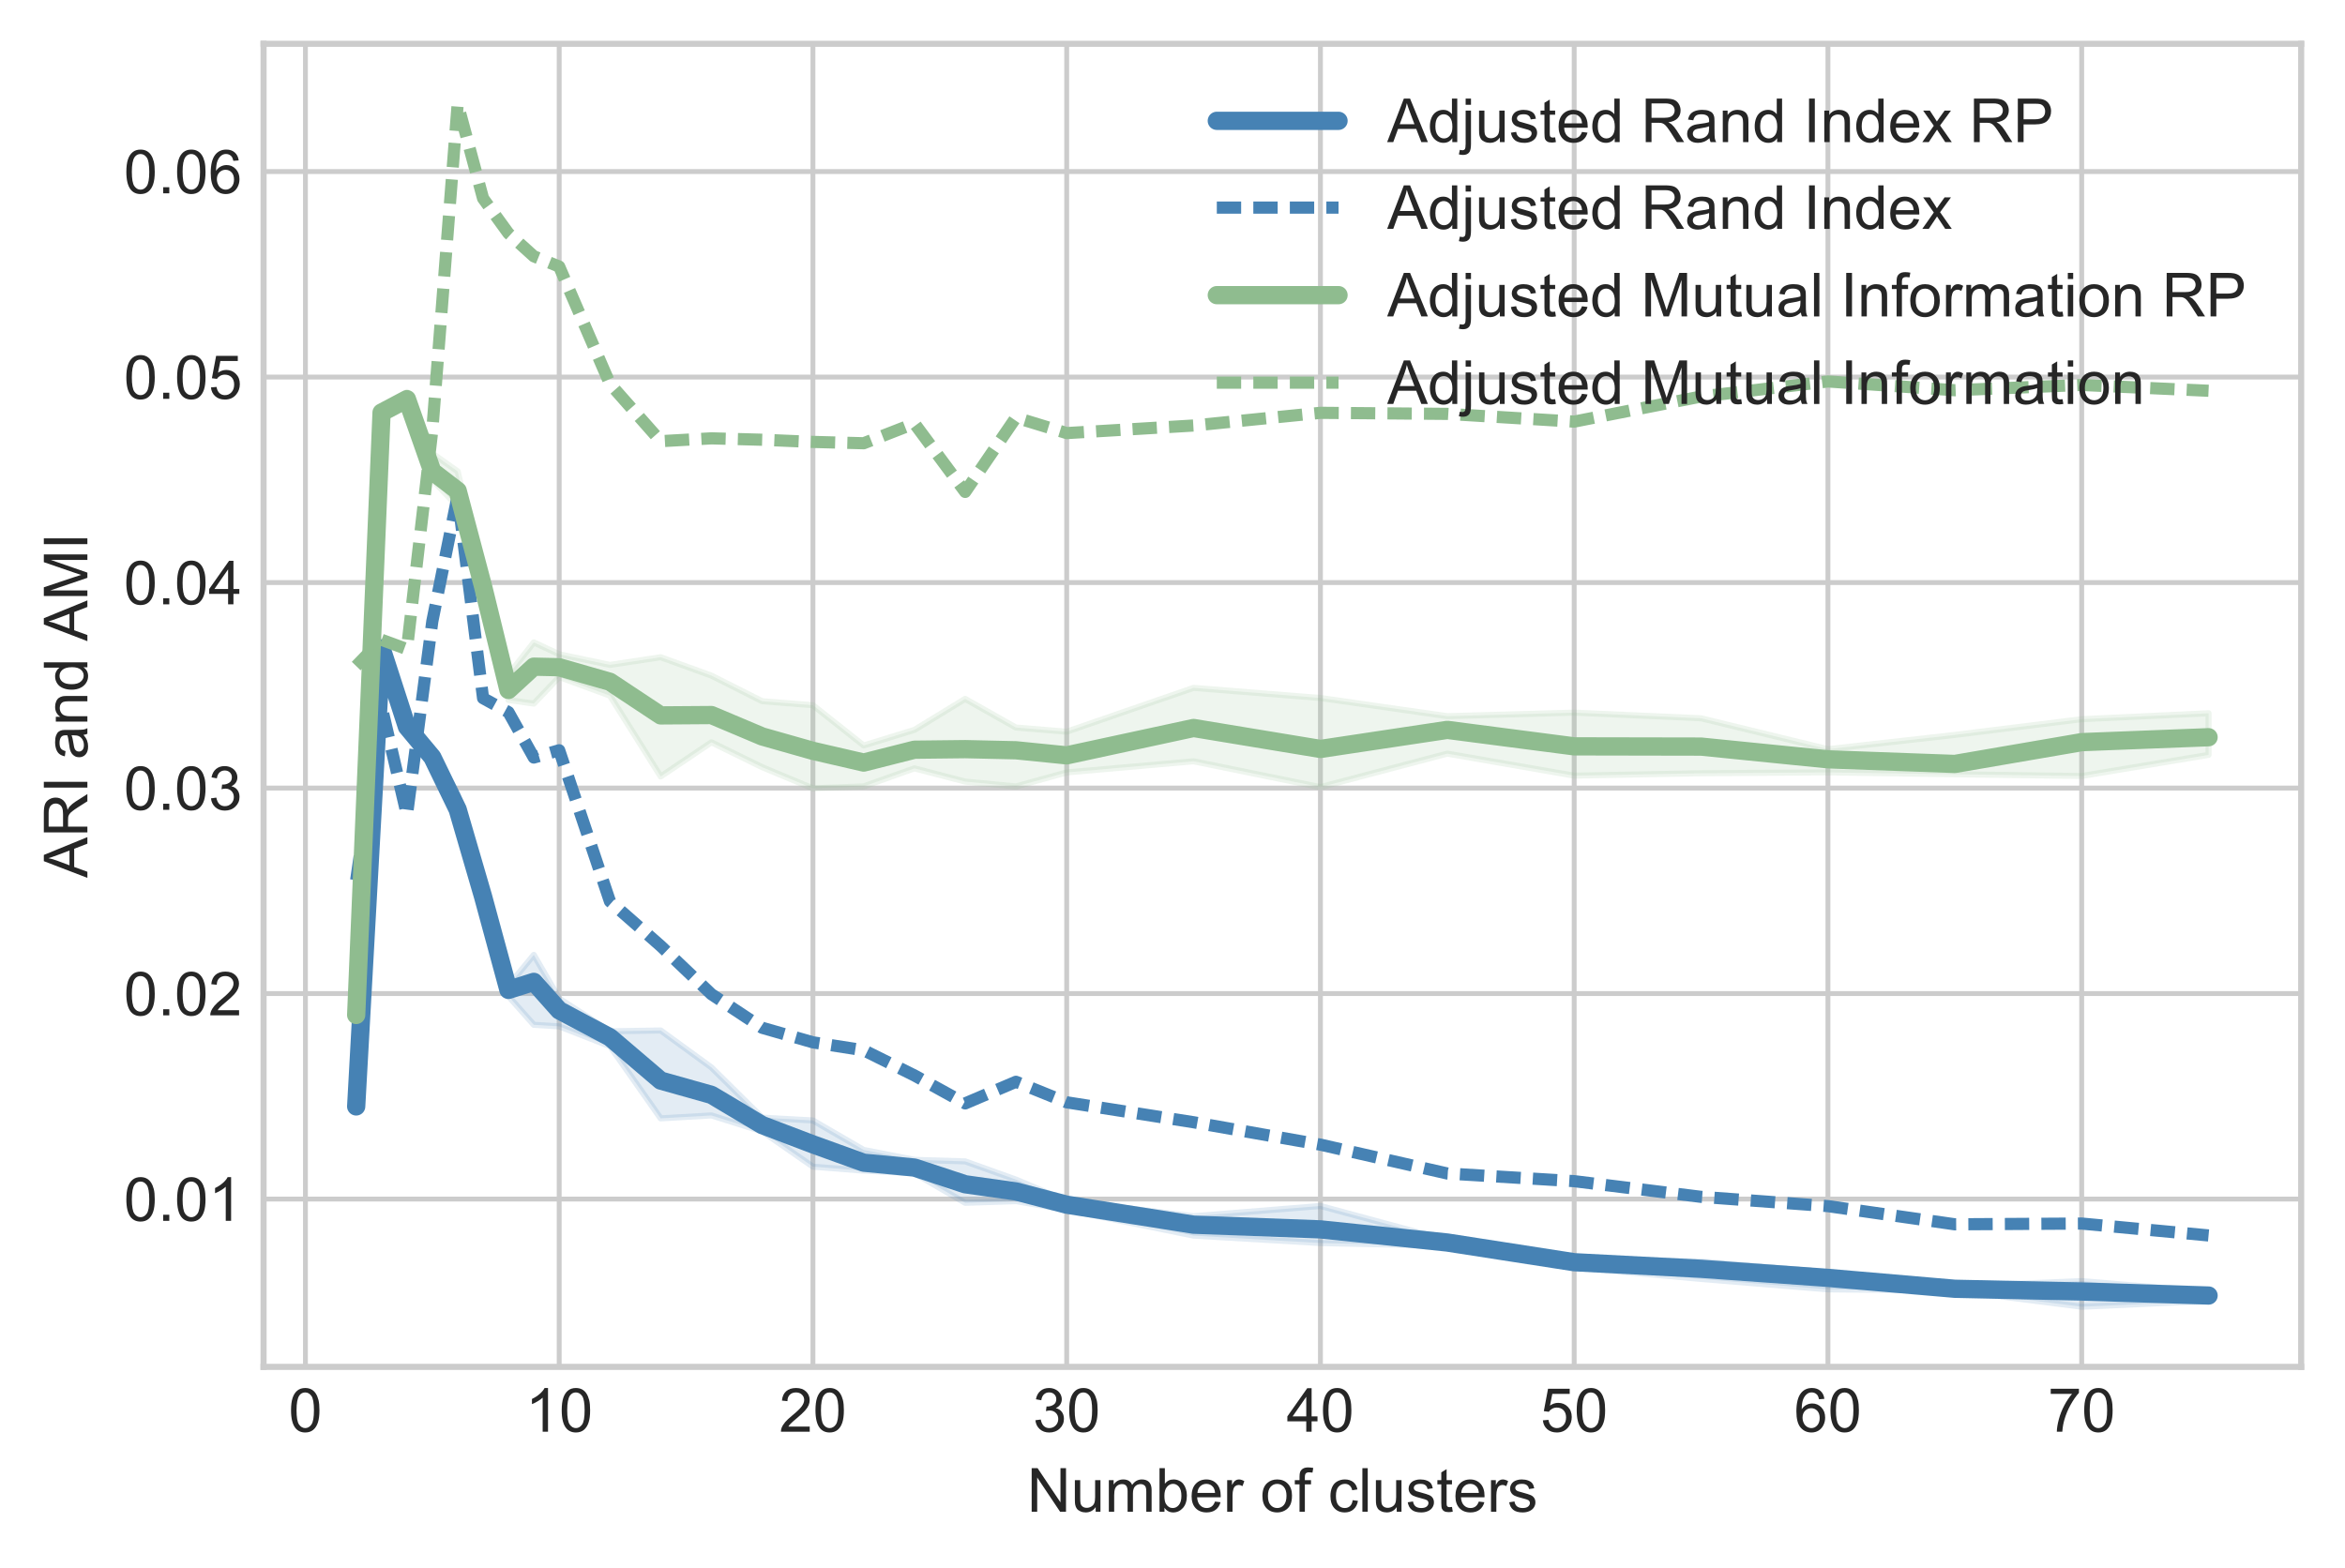 <?xml version="1.0" encoding="utf-8" standalone="no"?>
<!DOCTYPE svg PUBLIC "-//W3C//DTD SVG 1.1//EN"
  "http://www.w3.org/Graphics/SVG/1.1/DTD/svg11.dtd">
<!-- Created with matplotlib (https://matplotlib.org/) -->
<svg height="257.631pt" version="1.1" viewBox="0 0 385.306 257.631" width="385.306pt" xmlns="http://www.w3.org/2000/svg" xmlns:xlink="http://www.w3.org/1999/xlink">
 <defs>
  <style type="text/css">
*{stroke-linecap:butt;stroke-linejoin:round;}
  </style>
 </defs>
 <g id="figure_1">
  <g id="patch_1">
   <path d="M 0 257.631 
L 385.306 257.631 
L 385.306 0 
L 0 0 
z
" style="fill:#ffffff;"/>
  </g>
  <g id="axes_1">
   <g id="patch_2">
    <path d="M 43.306 224.64 
L 378.106 224.64 
L 378.106 7.2 
L 43.306 7.2 
z
" style="fill:#ffffff;"/>
   </g>
   <g id="matplotlib.axis_1">
    <g id="xtick_1">
     <g id="line2d_1">
      <path clip-path="url(#p7e13149fe5)" d="M 50.186 224.64 
L 50.186 7.2 
" style="fill:none;stroke:#cccccc;stroke-linecap:round;stroke-width:0.8;"/>
     </g>
     <g id="line2d_2"/>
     <g id="text_1">
      <!-- 0 -->
      <defs>
       <path d="M 4.156 35.297 
Q 4.156 48 6.766 55.734 
Q 9.375 63.484 14.516 67.672 
Q 19.672 71.875 27.484 71.875 
Q 33.25 71.875 37.594 69.547 
Q 41.938 67.234 44.766 62.859 
Q 47.609 58.5 49.219 52.219 
Q 50.828 45.953 50.828 35.297 
Q 50.828 22.703 48.234 14.969 
Q 45.656 7.234 40.5 3 
Q 35.359 -1.219 27.484 -1.219 
Q 17.141 -1.219 11.234 6.203 
Q 4.156 15.141 4.156 35.297 
z
M 13.188 35.297 
Q 13.188 17.672 17.312 11.828 
Q 21.438 6 27.484 6 
Q 33.547 6 37.672 11.859 
Q 41.797 17.719 41.797 35.297 
Q 41.797 52.984 37.672 58.781 
Q 33.547 64.594 27.391 64.594 
Q 21.344 64.594 17.719 59.469 
Q 13.188 52.938 13.188 35.297 
z
" id="ArialMT-48"/>
      </defs>
      <g style="fill:#262626;" transform="translate(47.405 235.298)scale(0.1 -0.1)">
       <use xlink:href="#ArialMT-48"/>
      </g>
     </g>
    </g>
    <g id="xtick_2">
     <g id="line2d_3">
      <path clip-path="url(#p7e13149fe5)" d="M 91.879 224.64 
L 91.879 7.2 
" style="fill:none;stroke:#cccccc;stroke-linecap:round;stroke-width:0.8;"/>
     </g>
     <g id="line2d_4"/>
     <g id="text_2">
      <!-- 10 -->
      <defs>
       <path d="M 37.25 0 
L 28.469 0 
L 28.469 56 
Q 25.297 52.984 20.141 49.953 
Q 14.984 46.922 10.891 45.406 
L 10.891 53.906 
Q 18.266 57.375 23.781 62.297 
Q 29.297 67.234 31.594 71.875 
L 37.25 71.875 
z
" id="ArialMT-49"/>
      </defs>
      <g style="fill:#262626;" transform="translate(86.318 235.298)scale(0.1 -0.1)">
       <use xlink:href="#ArialMT-49"/>
       <use x="55.615" xlink:href="#ArialMT-48"/>
      </g>
     </g>
    </g>
    <g id="xtick_3">
     <g id="line2d_5">
      <path clip-path="url(#p7e13149fe5)" d="M 133.573 224.64 
L 133.573 7.2 
" style="fill:none;stroke:#cccccc;stroke-linecap:round;stroke-width:0.8;"/>
     </g>
     <g id="line2d_6"/>
     <g id="text_3">
      <!-- 20 -->
      <defs>
       <path d="M 50.344 8.453 
L 50.344 0 
L 3.031 0 
Q 2.938 3.172 4.047 6.109 
Q 5.859 10.938 9.828 15.625 
Q 13.812 20.312 21.344 26.469 
Q 33.016 36.031 37.109 41.625 
Q 41.219 47.219 41.219 52.203 
Q 41.219 57.422 37.469 61 
Q 33.734 64.594 27.734 64.594 
Q 21.391 64.594 17.578 60.781 
Q 13.766 56.984 13.719 50.25 
L 4.688 51.172 
Q 5.609 61.281 11.656 66.578 
Q 17.719 71.875 27.938 71.875 
Q 38.234 71.875 44.234 66.156 
Q 50.25 60.453 50.25 52 
Q 50.25 47.703 48.484 43.547 
Q 46.734 39.406 42.656 34.812 
Q 38.578 30.219 29.109 22.219 
Q 21.188 15.578 18.938 13.203 
Q 16.703 10.844 15.234 8.453 
z
" id="ArialMT-50"/>
      </defs>
      <g style="fill:#262626;" transform="translate(128.012 235.298)scale(0.1 -0.1)">
       <use xlink:href="#ArialMT-50"/>
       <use x="55.615" xlink:href="#ArialMT-48"/>
      </g>
     </g>
    </g>
    <g id="xtick_4">
     <g id="line2d_7">
      <path clip-path="url(#p7e13149fe5)" d="M 175.267 224.64 
L 175.267 7.2 
" style="fill:none;stroke:#cccccc;stroke-linecap:round;stroke-width:0.8;"/>
     </g>
     <g id="line2d_8"/>
     <g id="text_4">
      <!-- 30 -->
      <defs>
       <path d="M 4.203 18.891 
L 12.984 20.062 
Q 14.5 12.594 18.141 9.297 
Q 21.781 6 27 6 
Q 33.203 6 37.469 10.297 
Q 41.75 14.594 41.75 20.953 
Q 41.75 27 37.797 30.922 
Q 33.844 34.859 27.734 34.859 
Q 25.25 34.859 21.531 33.891 
L 22.516 41.609 
Q 23.391 41.5 23.922 41.5 
Q 29.547 41.5 34.031 44.422 
Q 38.531 47.359 38.531 53.469 
Q 38.531 58.297 35.25 61.469 
Q 31.984 64.656 26.812 64.656 
Q 21.688 64.656 18.266 61.422 
Q 14.844 58.203 13.875 51.766 
L 5.078 53.328 
Q 6.688 62.156 12.391 67.016 
Q 18.109 71.875 26.609 71.875 
Q 32.469 71.875 37.391 69.359 
Q 42.328 66.844 44.938 62.5 
Q 47.562 58.156 47.562 53.266 
Q 47.562 48.641 45.062 44.828 
Q 42.578 41.016 37.703 38.766 
Q 44.047 37.312 47.562 32.688 
Q 51.078 28.078 51.078 21.141 
Q 51.078 11.766 44.234 5.25 
Q 37.406 -1.266 26.953 -1.266 
Q 17.531 -1.266 11.297 4.344 
Q 5.078 9.969 4.203 18.891 
z
" id="ArialMT-51"/>
      </defs>
      <g style="fill:#262626;" transform="translate(169.706 235.298)scale(0.1 -0.1)">
       <use xlink:href="#ArialMT-51"/>
       <use x="55.615" xlink:href="#ArialMT-48"/>
      </g>
     </g>
    </g>
    <g id="xtick_5">
     <g id="line2d_9">
      <path clip-path="url(#p7e13149fe5)" d="M 216.96 224.64 
L 216.96 7.2 
" style="fill:none;stroke:#cccccc;stroke-linecap:round;stroke-width:0.8;"/>
     </g>
     <g id="line2d_10"/>
     <g id="text_5">
      <!-- 40 -->
      <defs>
       <path d="M 32.328 0 
L 32.328 17.141 
L 1.266 17.141 
L 1.266 25.203 
L 33.938 71.578 
L 41.109 71.578 
L 41.109 25.203 
L 50.781 25.203 
L 50.781 17.141 
L 41.109 17.141 
L 41.109 0 
z
M 32.328 25.203 
L 32.328 57.469 
L 9.906 25.203 
z
" id="ArialMT-52"/>
      </defs>
      <g style="fill:#262626;" transform="translate(211.399 235.298)scale(0.1 -0.1)">
       <use xlink:href="#ArialMT-52"/>
       <use x="55.615" xlink:href="#ArialMT-48"/>
      </g>
     </g>
    </g>
    <g id="xtick_6">
     <g id="line2d_11">
      <path clip-path="url(#p7e13149fe5)" d="M 258.654 224.64 
L 258.654 7.2 
" style="fill:none;stroke:#cccccc;stroke-linecap:round;stroke-width:0.8;"/>
     </g>
     <g id="line2d_12"/>
     <g id="text_6">
      <!-- 50 -->
      <defs>
       <path d="M 4.156 18.75 
L 13.375 19.531 
Q 14.406 12.797 18.141 9.391 
Q 21.875 6 27.156 6 
Q 33.5 6 37.891 10.781 
Q 42.281 15.578 42.281 23.484 
Q 42.281 31 38.062 35.344 
Q 33.844 39.703 27 39.703 
Q 22.75 39.703 19.328 37.766 
Q 15.922 35.844 13.969 32.766 
L 5.719 33.844 
L 12.641 70.609 
L 48.25 70.609 
L 48.25 62.203 
L 19.672 62.203 
L 15.828 42.969 
Q 22.266 47.469 29.344 47.469 
Q 38.719 47.469 45.156 40.969 
Q 51.609 34.469 51.609 24.266 
Q 51.609 14.547 45.953 7.469 
Q 39.062 -1.219 27.156 -1.219 
Q 17.391 -1.219 11.203 4.25 
Q 5.031 9.719 4.156 18.75 
z
" id="ArialMT-53"/>
      </defs>
      <g style="fill:#262626;" transform="translate(253.093 235.298)scale(0.1 -0.1)">
       <use xlink:href="#ArialMT-53"/>
       <use x="55.615" xlink:href="#ArialMT-48"/>
      </g>
     </g>
    </g>
    <g id="xtick_7">
     <g id="line2d_13">
      <path clip-path="url(#p7e13149fe5)" d="M 300.348 224.64 
L 300.348 7.2 
" style="fill:none;stroke:#cccccc;stroke-linecap:round;stroke-width:0.8;"/>
     </g>
     <g id="line2d_14"/>
     <g id="text_7">
      <!-- 60 -->
      <defs>
       <path d="M 49.75 54.047 
L 41.016 53.375 
Q 39.844 58.547 37.703 60.891 
Q 34.125 64.656 28.906 64.656 
Q 24.703 64.656 21.531 62.312 
Q 17.391 59.281 14.984 53.469 
Q 12.594 47.656 12.5 36.922 
Q 15.672 41.75 20.266 44.094 
Q 24.859 46.438 29.891 46.438 
Q 38.672 46.438 44.844 39.969 
Q 51.031 33.5 51.031 23.25 
Q 51.031 16.5 48.125 10.719 
Q 45.219 4.938 40.141 1.859 
Q 35.062 -1.219 28.609 -1.219 
Q 17.625 -1.219 10.688 6.859 
Q 3.766 14.938 3.766 33.5 
Q 3.766 54.25 11.422 63.672 
Q 18.109 71.875 29.438 71.875 
Q 37.891 71.875 43.281 67.141 
Q 48.688 62.406 49.75 54.047 
z
M 13.875 23.188 
Q 13.875 18.656 15.797 14.5 
Q 17.719 10.359 21.188 8.172 
Q 24.656 6 28.469 6 
Q 34.031 6 38.031 10.484 
Q 42.047 14.984 42.047 22.703 
Q 42.047 30.125 38.078 34.391 
Q 34.125 38.672 28.125 38.672 
Q 22.172 38.672 18.016 34.391 
Q 13.875 30.125 13.875 23.188 
z
" id="ArialMT-54"/>
      </defs>
      <g style="fill:#262626;" transform="translate(294.787 235.298)scale(0.1 -0.1)">
       <use xlink:href="#ArialMT-54"/>
       <use x="55.615" xlink:href="#ArialMT-48"/>
      </g>
     </g>
    </g>
    <g id="xtick_8">
     <g id="line2d_15">
      <path clip-path="url(#p7e13149fe5)" d="M 342.041 224.64 
L 342.041 7.2 
" style="fill:none;stroke:#cccccc;stroke-linecap:round;stroke-width:0.8;"/>
     </g>
     <g id="line2d_16"/>
     <g id="text_8">
      <!-- 70 -->
      <defs>
       <path d="M 4.734 62.203 
L 4.734 70.656 
L 51.078 70.656 
L 51.078 63.812 
Q 44.234 56.547 37.516 44.484 
Q 30.812 32.422 27.156 19.672 
Q 24.516 10.688 23.781 0 
L 14.75 0 
Q 14.891 8.453 18.062 20.406 
Q 21.234 32.375 27.172 43.484 
Q 33.109 54.594 39.797 62.203 
z
" id="ArialMT-55"/>
      </defs>
      <g style="fill:#262626;" transform="translate(336.48 235.298)scale(0.1 -0.1)">
       <use xlink:href="#ArialMT-55"/>
       <use x="55.615" xlink:href="#ArialMT-48"/>
      </g>
     </g>
    </g>
    <g id="text_9">
     <!-- Number of clusters -->
     <defs>
      <path d="M 7.625 0 
L 7.625 71.578 
L 17.328 71.578 
L 54.938 15.375 
L 54.938 71.578 
L 64.016 71.578 
L 64.016 0 
L 54.297 0 
L 16.703 56.25 
L 16.703 0 
z
" id="ArialMT-78"/>
      <path d="M 40.578 0 
L 40.578 7.625 
Q 34.516 -1.172 24.125 -1.172 
Q 19.531 -1.172 15.547 0.578 
Q 11.578 2.344 9.641 5 
Q 7.719 7.672 6.938 11.531 
Q 6.391 14.109 6.391 19.734 
L 6.391 51.859 
L 15.188 51.859 
L 15.188 23.094 
Q 15.188 16.219 15.719 13.812 
Q 16.547 10.359 19.234 8.375 
Q 21.922 6.391 25.875 6.391 
Q 29.828 6.391 33.297 8.422 
Q 36.766 10.453 38.203 13.938 
Q 39.656 17.438 39.656 24.078 
L 39.656 51.859 
L 48.438 51.859 
L 48.438 0 
z
" id="ArialMT-117"/>
      <path d="M 6.594 0 
L 6.594 51.859 
L 14.453 51.859 
L 14.453 44.578 
Q 16.891 48.391 20.938 50.703 
Q 25 53.031 30.172 53.031 
Q 35.938 53.031 39.625 50.641 
Q 43.312 48.25 44.828 43.953 
Q 50.984 53.031 60.844 53.031 
Q 68.562 53.031 72.703 48.75 
Q 76.859 44.484 76.859 35.594 
L 76.859 0 
L 68.109 0 
L 68.109 32.672 
Q 68.109 37.938 67.25 40.25 
Q 66.406 42.578 64.156 43.984 
Q 61.922 45.406 58.891 45.406 
Q 53.422 45.406 49.797 41.766 
Q 46.188 38.141 46.188 30.125 
L 46.188 0 
L 37.406 0 
L 37.406 33.688 
Q 37.406 39.547 35.25 42.469 
Q 33.109 45.406 28.219 45.406 
Q 24.516 45.406 21.359 43.453 
Q 18.219 41.5 16.797 37.734 
Q 15.375 33.984 15.375 26.906 
L 15.375 0 
z
" id="ArialMT-109"/>
      <path d="M 14.703 0 
L 6.547 0 
L 6.547 71.578 
L 15.328 71.578 
L 15.328 46.047 
Q 20.906 53.031 29.547 53.031 
Q 34.328 53.031 38.594 51.094 
Q 42.875 49.172 45.625 45.672 
Q 48.391 42.188 49.953 37.25 
Q 51.516 32.328 51.516 26.703 
Q 51.516 13.375 44.922 6.094 
Q 38.328 -1.172 29.109 -1.172 
Q 19.922 -1.172 14.703 6.5 
z
M 14.594 26.312 
Q 14.594 17 17.141 12.844 
Q 21.297 6.062 28.375 6.062 
Q 34.125 6.062 38.328 11.062 
Q 42.531 16.062 42.531 25.984 
Q 42.531 36.141 38.5 40.969 
Q 34.469 45.797 28.766 45.797 
Q 23 45.797 18.797 40.797 
Q 14.594 35.797 14.594 26.312 
z
" id="ArialMT-98"/>
      <path d="M 42.094 16.703 
L 51.172 15.578 
Q 49.031 7.625 43.219 3.219 
Q 37.406 -1.172 28.375 -1.172 
Q 17 -1.172 10.328 5.828 
Q 3.656 12.844 3.656 25.484 
Q 3.656 38.578 10.391 45.797 
Q 17.141 53.031 27.875 53.031 
Q 38.281 53.031 44.875 45.953 
Q 51.469 38.875 51.469 26.031 
Q 51.469 25.25 51.422 23.688 
L 12.75 23.688 
Q 13.234 15.141 17.578 10.594 
Q 21.922 6.062 28.422 6.062 
Q 33.25 6.062 36.672 8.594 
Q 40.094 11.141 42.094 16.703 
z
M 13.234 30.906 
L 42.188 30.906 
Q 41.609 37.453 38.875 40.719 
Q 34.672 45.797 27.984 45.797 
Q 21.922 45.797 17.797 41.75 
Q 13.672 37.703 13.234 30.906 
z
" id="ArialMT-101"/>
      <path d="M 6.5 0 
L 6.5 51.859 
L 14.406 51.859 
L 14.406 44 
Q 17.438 49.516 20 51.266 
Q 22.562 53.031 25.641 53.031 
Q 30.078 53.031 34.672 50.203 
L 31.641 42.047 
Q 28.422 43.953 25.203 43.953 
Q 22.312 43.953 20.016 42.219 
Q 17.719 40.484 16.75 37.406 
Q 15.281 32.719 15.281 27.156 
L 15.281 0 
z
" id="ArialMT-114"/>
      <path id="ArialMT-32"/>
      <path d="M 3.328 25.922 
Q 3.328 40.328 11.328 47.266 
Q 18.016 53.031 27.641 53.031 
Q 38.328 53.031 45.109 46.016 
Q 51.906 39.016 51.906 26.656 
Q 51.906 16.656 48.906 10.906 
Q 45.906 5.172 40.156 2 
Q 34.422 -1.172 27.641 -1.172 
Q 16.75 -1.172 10.031 5.812 
Q 3.328 12.797 3.328 25.922 
z
M 12.359 25.922 
Q 12.359 15.969 16.703 11.016 
Q 21.047 6.062 27.641 6.062 
Q 34.188 6.062 38.531 11.031 
Q 42.875 16.016 42.875 26.219 
Q 42.875 35.844 38.5 40.797 
Q 34.125 45.75 27.641 45.75 
Q 21.047 45.75 16.703 40.812 
Q 12.359 35.891 12.359 25.922 
z
" id="ArialMT-111"/>
      <path d="M 8.688 0 
L 8.688 45.016 
L 0.922 45.016 
L 0.922 51.859 
L 8.688 51.859 
L 8.688 57.375 
Q 8.688 62.594 9.625 65.141 
Q 10.891 68.562 14.078 70.672 
Q 17.281 72.797 23.047 72.797 
Q 26.766 72.797 31.25 71.922 
L 29.938 64.266 
Q 27.203 64.75 24.75 64.75 
Q 20.75 64.75 19.094 63.031 
Q 17.438 61.328 17.438 56.641 
L 17.438 51.859 
L 27.547 51.859 
L 27.547 45.016 
L 17.438 45.016 
L 17.438 0 
z
" id="ArialMT-102"/>
      <path d="M 40.438 19 
L 49.078 17.875 
Q 47.656 8.938 41.812 3.875 
Q 35.984 -1.172 27.484 -1.172 
Q 16.844 -1.172 10.375 5.781 
Q 3.906 12.75 3.906 25.734 
Q 3.906 34.125 6.688 40.422 
Q 9.469 46.734 15.156 49.875 
Q 20.844 53.031 27.547 53.031 
Q 35.984 53.031 41.359 48.75 
Q 46.734 44.484 48.25 36.625 
L 39.703 35.297 
Q 38.484 40.531 35.375 43.156 
Q 32.281 45.797 27.875 45.797 
Q 21.234 45.797 17.078 41.031 
Q 12.938 36.281 12.938 25.984 
Q 12.938 15.531 16.938 10.797 
Q 20.953 6.062 27.391 6.062 
Q 32.562 6.062 36.031 9.234 
Q 39.5 12.406 40.438 19 
z
" id="ArialMT-99"/>
      <path d="M 6.391 0 
L 6.391 71.578 
L 15.188 71.578 
L 15.188 0 
z
" id="ArialMT-108"/>
      <path d="M 3.078 15.484 
L 11.766 16.844 
Q 12.5 11.625 15.844 8.844 
Q 19.188 6.062 25.203 6.062 
Q 31.25 6.062 34.172 8.516 
Q 37.109 10.984 37.109 14.312 
Q 37.109 17.281 34.516 19 
Q 32.719 20.172 25.531 21.969 
Q 15.875 24.422 12.141 26.203 
Q 8.406 27.984 6.469 31.125 
Q 4.547 34.281 4.547 38.094 
Q 4.547 41.547 6.125 44.5 
Q 7.719 47.469 10.453 49.422 
Q 12.5 50.922 16.031 51.969 
Q 19.578 53.031 23.641 53.031 
Q 29.734 53.031 34.344 51.266 
Q 38.969 49.516 41.156 46.5 
Q 43.359 43.5 44.188 38.484 
L 35.594 37.312 
Q 35.016 41.312 32.203 43.547 
Q 29.391 45.797 24.266 45.797 
Q 18.219 45.797 15.625 43.797 
Q 13.031 41.797 13.031 39.109 
Q 13.031 37.406 14.109 36.031 
Q 15.188 34.625 17.484 33.688 
Q 18.797 33.203 25.25 31.453 
Q 34.578 28.953 38.25 27.359 
Q 41.938 25.781 44.031 22.75 
Q 46.141 19.734 46.141 15.234 
Q 46.141 10.844 43.578 6.953 
Q 41.016 3.078 36.172 0.953 
Q 31.344 -1.172 25.25 -1.172 
Q 15.141 -1.172 9.844 3.031 
Q 4.547 7.234 3.078 15.484 
z
" id="ArialMT-115"/>
      <path d="M 25.781 7.859 
L 27.047 0.094 
Q 23.344 -0.688 20.406 -0.688 
Q 15.625 -0.688 12.984 0.828 
Q 10.359 2.344 9.281 4.812 
Q 8.203 7.281 8.203 15.188 
L 8.203 45.016 
L 1.766 45.016 
L 1.766 51.859 
L 8.203 51.859 
L 8.203 64.703 
L 16.938 69.969 
L 16.938 51.859 
L 25.781 51.859 
L 25.781 45.016 
L 16.938 45.016 
L 16.938 14.703 
Q 16.938 10.938 17.406 9.859 
Q 17.875 8.797 18.922 8.156 
Q 19.969 7.516 21.922 7.516 
Q 23.391 7.516 25.781 7.859 
z
" id="ArialMT-116"/>
     </defs>
     <g style="fill:#262626;" transform="translate(168.751 248.443)scale(0.1 -0.1)">
      <use xlink:href="#ArialMT-78"/>
      <use x="72.217" xlink:href="#ArialMT-117"/>
      <use x="127.832" xlink:href="#ArialMT-109"/>
      <use x="211.133" xlink:href="#ArialMT-98"/>
      <use x="266.748" xlink:href="#ArialMT-101"/>
      <use x="322.363" xlink:href="#ArialMT-114"/>
      <use x="355.664" xlink:href="#ArialMT-32"/>
      <use x="383.447" xlink:href="#ArialMT-111"/>
      <use x="439.062" xlink:href="#ArialMT-102"/>
      <use x="466.846" xlink:href="#ArialMT-32"/>
      <use x="494.629" xlink:href="#ArialMT-99"/>
      <use x="544.629" xlink:href="#ArialMT-108"/>
      <use x="566.846" xlink:href="#ArialMT-117"/>
      <use x="622.461" xlink:href="#ArialMT-115"/>
      <use x="672.461" xlink:href="#ArialMT-116"/>
      <use x="700.244" xlink:href="#ArialMT-101"/>
      <use x="755.859" xlink:href="#ArialMT-114"/>
      <use x="789.16" xlink:href="#ArialMT-115"/>
     </g>
    </g>
   </g>
   <g id="matplotlib.axis_2">
    <g id="ytick_1">
     <g id="line2d_17">
      <path clip-path="url(#p7e13149fe5)" d="M 43.306 197.06 
L 378.106 197.06 
" style="fill:none;stroke:#cccccc;stroke-linecap:round;stroke-width:0.8;"/>
     </g>
     <g id="line2d_18"/>
     <g id="text_10">
      <!-- 0.01 -->
      <defs>
       <path d="M 9.078 0 
L 9.078 10.016 
L 19.094 10.016 
L 19.094 0 
z
" id="ArialMT-46"/>
      </defs>
      <g style="fill:#262626;" transform="translate(20.345 200.639)scale(0.1 -0.1)">
       <use xlink:href="#ArialMT-48"/>
       <use x="55.615" xlink:href="#ArialMT-46"/>
       <use x="83.398" xlink:href="#ArialMT-48"/>
       <use x="139.014" xlink:href="#ArialMT-49"/>
      </g>
     </g>
    </g>
    <g id="ytick_2">
     <g id="line2d_19">
      <path clip-path="url(#p7e13149fe5)" d="M 43.306 163.286 
L 378.106 163.286 
" style="fill:none;stroke:#cccccc;stroke-linecap:round;stroke-width:0.8;"/>
     </g>
     <g id="line2d_20"/>
     <g id="text_11">
      <!-- 0.02 -->
      <g style="fill:#262626;" transform="translate(20.345 166.865)scale(0.1 -0.1)">
       <use xlink:href="#ArialMT-48"/>
       <use x="55.615" xlink:href="#ArialMT-46"/>
       <use x="83.398" xlink:href="#ArialMT-48"/>
       <use x="139.014" xlink:href="#ArialMT-50"/>
      </g>
     </g>
    </g>
    <g id="ytick_3">
     <g id="line2d_21">
      <path clip-path="url(#p7e13149fe5)" d="M 43.306 129.512 
L 378.106 129.512 
" style="fill:none;stroke:#cccccc;stroke-linecap:round;stroke-width:0.8;"/>
     </g>
     <g id="line2d_22"/>
     <g id="text_12">
      <!-- 0.03 -->
      <g style="fill:#262626;" transform="translate(20.345 133.091)scale(0.1 -0.1)">
       <use xlink:href="#ArialMT-48"/>
       <use x="55.615" xlink:href="#ArialMT-46"/>
       <use x="83.398" xlink:href="#ArialMT-48"/>
       <use x="139.014" xlink:href="#ArialMT-51"/>
      </g>
     </g>
    </g>
    <g id="ytick_4">
     <g id="line2d_23">
      <path clip-path="url(#p7e13149fe5)" d="M 43.306 95.739 
L 378.106 95.739 
" style="fill:none;stroke:#cccccc;stroke-linecap:round;stroke-width:0.8;"/>
     </g>
     <g id="line2d_24"/>
     <g id="text_13">
      <!-- 0.04 -->
      <g style="fill:#262626;" transform="translate(20.345 99.318)scale(0.1 -0.1)">
       <use xlink:href="#ArialMT-48"/>
       <use x="55.615" xlink:href="#ArialMT-46"/>
       <use x="83.398" xlink:href="#ArialMT-48"/>
       <use x="139.014" xlink:href="#ArialMT-52"/>
      </g>
     </g>
    </g>
    <g id="ytick_5">
     <g id="line2d_25">
      <path clip-path="url(#p7e13149fe5)" d="M 43.306 61.965 
L 378.106 61.965 
" style="fill:none;stroke:#cccccc;stroke-linecap:round;stroke-width:0.8;"/>
     </g>
     <g id="line2d_26"/>
     <g id="text_14">
      <!-- 0.05 -->
      <g style="fill:#262626;" transform="translate(20.345 65.544)scale(0.1 -0.1)">
       <use xlink:href="#ArialMT-48"/>
       <use x="55.615" xlink:href="#ArialMT-46"/>
       <use x="83.398" xlink:href="#ArialMT-48"/>
       <use x="139.014" xlink:href="#ArialMT-53"/>
      </g>
     </g>
    </g>
    <g id="ytick_6">
     <g id="line2d_27">
      <path clip-path="url(#p7e13149fe5)" d="M 43.306 28.191 
L 378.106 28.191 
" style="fill:none;stroke:#cccccc;stroke-linecap:round;stroke-width:0.8;"/>
     </g>
     <g id="line2d_28"/>
     <g id="text_15">
      <!-- 0.06 -->
      <g style="fill:#262626;" transform="translate(20.345 31.77)scale(0.1 -0.1)">
       <use xlink:href="#ArialMT-48"/>
       <use x="55.615" xlink:href="#ArialMT-46"/>
       <use x="83.398" xlink:href="#ArialMT-48"/>
       <use x="139.014" xlink:href="#ArialMT-54"/>
      </g>
     </g>
    </g>
    <g id="text_16">
     <!-- ARI and AMI -->
     <defs>
      <path d="M -0.141 0 
L 27.344 71.578 
L 37.547 71.578 
L 66.844 0 
L 56.062 0 
L 47.703 21.688 
L 17.781 21.688 
L 9.906 0 
z
M 20.516 29.391 
L 44.781 29.391 
L 37.312 49.219 
Q 33.891 58.25 32.234 64.062 
Q 30.859 57.172 28.375 50.391 
z
" id="ArialMT-65"/>
      <path d="M 7.859 0 
L 7.859 71.578 
L 39.594 71.578 
Q 49.172 71.578 54.141 69.641 
Q 59.125 67.719 62.109 62.828 
Q 65.094 57.953 65.094 52.047 
Q 65.094 44.438 60.156 39.203 
Q 55.219 33.984 44.922 32.562 
Q 48.688 30.766 50.641 29 
Q 54.781 25.203 58.5 19.484 
L 70.953 0 
L 59.031 0 
L 49.562 14.891 
Q 45.406 21.344 42.719 24.75 
Q 40.047 28.172 37.922 29.531 
Q 35.797 30.906 33.594 31.453 
Q 31.984 31.781 28.328 31.781 
L 17.328 31.781 
L 17.328 0 
z
M 17.328 39.984 
L 37.703 39.984 
Q 44.188 39.984 47.844 41.328 
Q 51.516 42.672 53.422 45.625 
Q 55.328 48.578 55.328 52.047 
Q 55.328 57.125 51.641 60.391 
Q 47.953 63.672 39.984 63.672 
L 17.328 63.672 
z
" id="ArialMT-82"/>
      <path d="M 9.328 0 
L 9.328 71.578 
L 18.797 71.578 
L 18.797 0 
z
" id="ArialMT-73"/>
      <path d="M 40.438 6.391 
Q 35.547 2.25 31.031 0.531 
Q 26.516 -1.172 21.344 -1.172 
Q 12.797 -1.172 8.203 3 
Q 3.609 7.172 3.609 13.672 
Q 3.609 17.484 5.344 20.625 
Q 7.078 23.781 9.891 25.688 
Q 12.703 27.594 16.219 28.562 
Q 18.797 29.25 24.031 29.891 
Q 34.672 31.156 39.703 32.906 
Q 39.75 34.719 39.75 35.203 
Q 39.75 40.578 37.25 42.781 
Q 33.891 45.75 27.25 45.75 
Q 21.047 45.75 18.094 43.578 
Q 15.141 41.406 13.719 35.891 
L 5.125 37.062 
Q 6.297 42.578 8.984 45.969 
Q 11.672 49.359 16.75 51.188 
Q 21.828 53.031 28.516 53.031 
Q 35.156 53.031 39.297 51.469 
Q 43.453 49.906 45.406 47.531 
Q 47.359 45.172 48.141 41.547 
Q 48.578 39.312 48.578 33.453 
L 48.578 21.734 
Q 48.578 9.469 49.141 6.219 
Q 49.703 2.984 51.375 0 
L 42.188 0 
Q 40.828 2.734 40.438 6.391 
z
M 39.703 26.031 
Q 34.906 24.078 25.344 22.703 
Q 19.922 21.922 17.672 20.938 
Q 15.438 19.969 14.203 18.094 
Q 12.984 16.219 12.984 13.922 
Q 12.984 10.406 15.641 8.062 
Q 18.312 5.719 23.438 5.719 
Q 28.516 5.719 32.469 7.938 
Q 36.422 10.156 38.281 14.016 
Q 39.703 17 39.703 22.797 
z
" id="ArialMT-97"/>
      <path d="M 6.594 0 
L 6.594 51.859 
L 14.5 51.859 
L 14.5 44.484 
Q 20.219 53.031 31 53.031 
Q 35.688 53.031 39.625 51.344 
Q 43.562 49.656 45.516 46.922 
Q 47.469 44.188 48.25 40.438 
Q 48.734 37.984 48.734 31.891 
L 48.734 0 
L 39.938 0 
L 39.938 31.547 
Q 39.938 36.922 38.906 39.578 
Q 37.891 42.234 35.281 43.812 
Q 32.672 45.406 29.156 45.406 
Q 23.531 45.406 19.453 41.844 
Q 15.375 38.281 15.375 28.328 
L 15.375 0 
z
" id="ArialMT-110"/>
      <path d="M 40.234 0 
L 40.234 6.547 
Q 35.297 -1.172 25.734 -1.172 
Q 19.531 -1.172 14.328 2.25 
Q 9.125 5.672 6.266 11.797 
Q 3.422 17.922 3.422 25.875 
Q 3.422 33.641 6 39.969 
Q 8.594 46.297 13.766 49.656 
Q 18.953 53.031 25.344 53.031 
Q 30.031 53.031 33.688 51.047 
Q 37.359 49.078 39.656 45.906 
L 39.656 71.578 
L 48.391 71.578 
L 48.391 0 
z
M 12.453 25.875 
Q 12.453 15.922 16.641 10.984 
Q 20.844 6.062 26.562 6.062 
Q 32.328 6.062 36.344 10.766 
Q 40.375 15.484 40.375 25.141 
Q 40.375 35.797 36.266 40.766 
Q 32.172 45.75 26.172 45.75 
Q 20.312 45.75 16.375 40.969 
Q 12.453 36.188 12.453 25.875 
z
" id="ArialMT-100"/>
      <path d="M 7.422 0 
L 7.422 71.578 
L 21.688 71.578 
L 38.625 20.906 
Q 40.969 13.812 42.047 10.297 
Q 43.266 14.203 45.844 21.781 
L 62.984 71.578 
L 75.734 71.578 
L 75.734 0 
L 66.609 0 
L 66.609 59.906 
L 45.797 0 
L 37.25 0 
L 16.547 60.938 
L 16.547 0 
z
" id="ArialMT-77"/>
     </defs>
     <g style="fill:#262626;" transform="translate(14.358 144.26)rotate(-90)scale(0.1 -0.1)">
      <use xlink:href="#ArialMT-65"/>
      <use x="66.699" xlink:href="#ArialMT-82"/>
      <use x="138.916" xlink:href="#ArialMT-73"/>
      <use x="166.699" xlink:href="#ArialMT-32"/>
      <use x="194.482" xlink:href="#ArialMT-97"/>
      <use x="250.098" xlink:href="#ArialMT-110"/>
      <use x="305.713" xlink:href="#ArialMT-100"/>
      <use x="361.328" xlink:href="#ArialMT-32"/>
      <use x="389.033" xlink:href="#ArialMT-65"/>
      <use x="455.732" xlink:href="#ArialMT-77"/>
      <use x="539.033" xlink:href="#ArialMT-73"/>
     </g>
    </g>
   </g>
   <g id="PolyCollection_1">
    <defs>
     <path d="M 58.524 -75.795 
L 58.524 -75.795 
L 62.694 -150.909 
L 66.863 -137.764 
L 71.033 -132.381 
L 75.202 -122.551 
L 79.371 -109.838 
L 83.541 -93.908 
L 87.71 -89.209 
L 91.879 -88.956 
L 100.218 -85.699 
L 108.557 -73.835 
L 116.896 -74.313 
L 125.234 -71.696 
L 133.573 -65.896 
L 141.912 -65.235 
L 150.25 -64.821 
L 158.589 -59.954 
L 166.928 -60.237 
L 175.267 -58.795 
L 196.113 -54.565 
L 216.96 -53.342 
L 237.807 -52.888 
L 258.654 -49.344 
L 279.501 -47.442 
L 300.348 -45.732 
L 321.194 -45.534 
L 342.041 -42.874 
L 362.888 -43.826 
L 362.888 -45.342 
L 362.888 -45.342 
L 342.041 -47.088 
L 321.194 -46.23 
L 300.348 -48.542 
L 279.501 -50.313 
L 258.654 -50.803 
L 237.807 -53.794 
L 216.96 -59.437 
L 196.113 -57.751 
L 175.267 -60.262 
L 166.928 -63.774 
L 158.589 -66.765 
L 150.25 -67.016 
L 141.912 -68.647 
L 133.573 -73.489 
L 125.234 -73.954 
L 116.896 -82.204 
L 108.557 -88.278 
L 100.218 -88.143 
L 91.879 -93.531 
L 87.71 -100.699 
L 83.541 -95.645 
L 79.371 -111.097 
L 75.202 -127.152 
L 71.033 -134.604 
L 66.863 -139.271 
L 62.694 -151.309 
L 58.524 -75.795 
z
" id="maa90222d75" style="stroke:#4682b4;stroke-opacity:0.15;"/>
    </defs>
    <g clip-path="url(#p7e13149fe5)">
     <use style="fill:#4682b4;fill-opacity:0.15;stroke:#4682b4;stroke-opacity:0.15;" x="0" xlink:href="#maa90222d75" y="257.631"/>
    </g>
   </g>
   <g id="PolyCollection_2">
    <defs>
     <path d="M 58.524 -90.827 
L 58.524 -90.827 
L 62.694 -189.623 
L 66.863 -191.579 
L 71.033 -178.791 
L 75.202 -174.387 
L 79.371 -160.616 
L 83.541 -142.591 
L 87.71 -142.001 
L 91.879 -146.371 
L 100.218 -143.298 
L 108.557 -130.021 
L 116.896 -135.637 
L 125.234 -131.55 
L 133.573 -128.068 
L 141.912 -128.394 
L 150.25 -131.354 
L 158.589 -129.183 
L 166.928 -128.383 
L 175.267 -130.685 
L 196.113 -132.516 
L 216.96 -128.273 
L 237.807 -133.776 
L 258.654 -130.158 
L 279.501 -130.548 
L 300.348 -130.696 
L 321.194 -130.385 
L 342.041 -130.098 
L 362.888 -133.571 
L 362.888 -140.409 
L 362.888 -140.409 
L 342.041 -139.438 
L 321.194 -136.85 
L 300.348 -134.509 
L 279.501 -139.586 
L 258.654 -140.513 
L 237.807 -139.932 
L 216.96 -142.92 
L 196.113 -144.585 
L 175.267 -137.38 
L 166.928 -138.064 
L 158.589 -142.774 
L 150.25 -137.679 
L 141.912 -135.119 
L 133.573 -141.734 
L 125.234 -142.392 
L 116.896 -146.597 
L 108.557 -149.62 
L 100.218 -148.358 
L 91.879 -150.108 
L 87.71 -152.058 
L 83.541 -146.732 
L 79.371 -162.515 
L 75.202 -180.161 
L 71.033 -183.117 
L 66.863 -193.216 
L 62.694 -190.131 
L 58.524 -90.827 
z
" id="mb405f23095" style="stroke:#8fbc8f;stroke-opacity:0.15;"/>
    </defs>
    <g clip-path="url(#p7e13149fe5)">
     <use style="fill:#8fbc8f;fill-opacity:0.15;stroke:#8fbc8f;stroke-opacity:0.15;" x="0" xlink:href="#mb405f23095" y="257.631"/>
    </g>
   </g>
   <g id="line2d_29">
    <path clip-path="url(#p7e13149fe5)" d="M 58.524 181.836 
L 62.694 106.562 
L 66.863 119.447 
L 71.033 124.447 
L 75.202 133.042 
L 79.371 147.34 
L 83.541 162.685 
L 87.71 161.365 
L 91.879 166.048 
L 100.218 170.473 
L 108.557 177.586 
L 116.896 179.932 
L 125.234 184.903 
L 133.573 188.07 
L 141.912 191.083 
L 150.25 191.883 
L 158.589 194.627 
L 166.928 195.802 
L 175.267 197.982 
L 196.113 201.268 
L 216.96 202.042 
L 237.807 204.202 
L 258.654 207.438 
L 279.501 208.517 
L 300.348 210.011 
L 321.194 211.802 
L 342.041 212.249 
L 362.888 212.914 
" style="fill:none;stroke:#4682b4;stroke-linecap:round;stroke-width:3;"/>
   </g>
   <g id="line2d_30">
    <path clip-path="url(#p7e13149fe5)" d="M 58.524 144.655 
L 62.694 116.132 
L 66.863 133.945 
L 71.033 102.112 
L 75.202 81.47 
L 79.371 114.743 
L 83.541 117.035 
L 87.71 124.498 
L 91.879 123.303 
L 100.218 148.133 
L 108.557 155.459 
L 116.896 163.396 
L 125.234 168.913 
L 133.573 171.303 
L 141.912 172.6 
L 150.25 176.744 
L 158.589 181.34 
L 166.928 177.784 
L 175.267 181.16 
L 196.113 184.435 
L 216.96 188.115 
L 237.807 192.857 
L 258.654 194.118 
L 279.501 196.694 
L 300.348 198.22 
L 321.194 201.208 
L 342.041 201.085 
L 362.888 203.038 
" style="fill:none;stroke:#4682b4;stroke-dasharray:4,2;stroke-dashoffset:0;stroke-width:2;"/>
   </g>
   <g id="line2d_31">
    <path clip-path="url(#p7e13149fe5)" d="M 58.524 166.804 
L 62.694 67.804 
L 66.863 65.598 
L 71.033 77.459 
L 75.202 80.658 
L 79.371 96.367 
L 83.541 113.391 
L 87.71 109.561 
L 91.879 109.656 
L 100.218 112.05 
L 108.557 117.574 
L 116.896 117.515 
L 125.234 121.032 
L 133.573 123.397 
L 141.912 125.323 
L 150.25 123.211 
L 158.589 123.117 
L 166.928 123.304 
L 175.267 124.14 
L 196.113 119.641 
L 216.96 123.086 
L 237.807 119.951 
L 258.654 122.659 
L 279.501 122.699 
L 300.348 124.792 
L 321.194 125.55 
L 342.041 121.967 
L 362.888 121.158 
" style="fill:none;stroke:#8fbc8f;stroke-linecap:round;stroke-width:3;"/>
   </g>
   <g id="line2d_32">
    <path clip-path="url(#p7e13149fe5)" d="M 58.524 109.461 
L 62.694 105.152 
L 66.863 106.681 
L 71.033 70.67 
L 75.202 17.084 
L 79.371 32.6 
L 83.541 38.348 
L 87.71 42.12 
L 91.879 43.806 
L 100.218 63.074 
L 108.557 72.506 
L 116.896 72.039 
L 125.234 72.27 
L 133.573 72.626 
L 141.912 72.846 
L 150.25 69.596 
L 158.589 80.843 
L 166.928 68.623 
L 175.267 71.176 
L 196.113 69.932 
L 216.96 67.845 
L 237.807 68.018 
L 258.654 69.289 
L 279.501 65.167 
L 300.348 62.689 
L 321.194 64.131 
L 342.041 63.265 
L 362.888 64.22 
" style="fill:none;stroke:#8fbc8f;stroke-dasharray:4,2;stroke-dashoffset:0;stroke-width:2;"/>
   </g>
   <g id="patch_3">
    <path d="M 43.306 224.64 
L 43.306 7.2 
" style="fill:none;stroke:#cccccc;stroke-linecap:square;stroke-linejoin:miter;"/>
   </g>
   <g id="patch_4">
    <path d="M 378.106 224.64 
L 378.106 7.2 
" style="fill:none;stroke:#cccccc;stroke-linecap:square;stroke-linejoin:miter;"/>
   </g>
   <g id="patch_5">
    <path d="M 43.306 224.64 
L 378.106 224.64 
" style="fill:none;stroke:#cccccc;stroke-linecap:square;stroke-linejoin:miter;"/>
   </g>
   <g id="patch_6">
    <path d="M 43.306 7.2 
L 378.106 7.2 
" style="fill:none;stroke:#cccccc;stroke-linecap:square;stroke-linejoin:miter;"/>
   </g>
   <g id="legend_1">
    <g id="line2d_33">
     <path d="M 199.933 19.858 
L 219.933 19.858 
" style="fill:none;stroke:#4682b4;stroke-linecap:round;stroke-width:3;"/>
    </g>
    <g id="line2d_34"/>
    <g id="text_17">
     <!-- Adjusted Rand Index RP -->
     <defs>
      <path d="M 6.547 61.375 
L 6.547 71.578 
L 15.328 71.578 
L 15.328 61.375 
z
M -4.594 -20.125 
L -2.938 -12.641 
Q -0.297 -13.328 1.219 -13.328 
Q 3.906 -13.328 5.219 -11.547 
Q 6.547 -9.766 6.547 -2.641 
L 6.547 51.859 
L 15.328 51.859 
L 15.328 -2.828 
Q 15.328 -12.406 12.844 -16.156 
Q 9.672 -21.047 2.297 -21.047 
Q -1.266 -21.047 -4.594 -20.125 
z
" id="ArialMT-106"/>
      <path d="M 0.734 0 
L 19.672 26.953 
L 2.156 51.859 
L 13.141 51.859 
L 21.094 39.703 
Q 23.344 36.234 24.703 33.891 
Q 26.859 37.109 28.656 39.594 
L 37.406 51.859 
L 47.906 51.859 
L 29.984 27.438 
L 49.266 0 
L 38.484 0 
L 27.828 16.109 
L 25 20.453 
L 11.375 0 
z
" id="ArialMT-120"/>
      <path d="M 7.719 0 
L 7.719 71.578 
L 34.719 71.578 
Q 41.844 71.578 45.609 70.906 
Q 50.875 70.016 54.438 67.547 
Q 58.016 65.094 60.188 60.641 
Q 62.359 56.203 62.359 50.875 
Q 62.359 41.75 56.547 35.422 
Q 50.734 29.109 35.547 29.109 
L 17.188 29.109 
L 17.188 0 
z
M 17.188 37.547 
L 35.688 37.547 
Q 44.875 37.547 48.734 40.969 
Q 52.594 44.391 52.594 50.594 
Q 52.594 55.078 50.312 58.266 
Q 48.047 61.469 44.344 62.5 
Q 41.938 63.141 35.5 63.141 
L 17.188 63.141 
z
" id="ArialMT-80"/>
     </defs>
     <g style="fill:#262626;" transform="translate(227.933 23.358)scale(0.1 -0.1)">
      <use xlink:href="#ArialMT-65"/>
      <use x="66.699" xlink:href="#ArialMT-100"/>
      <use x="122.314" xlink:href="#ArialMT-106"/>
      <use x="144.531" xlink:href="#ArialMT-117"/>
      <use x="200.146" xlink:href="#ArialMT-115"/>
      <use x="250.146" xlink:href="#ArialMT-116"/>
      <use x="277.93" xlink:href="#ArialMT-101"/>
      <use x="333.545" xlink:href="#ArialMT-100"/>
      <use x="389.16" xlink:href="#ArialMT-32"/>
      <use x="416.943" xlink:href="#ArialMT-82"/>
      <use x="489.16" xlink:href="#ArialMT-97"/>
      <use x="544.775" xlink:href="#ArialMT-110"/>
      <use x="600.391" xlink:href="#ArialMT-100"/>
      <use x="656.006" xlink:href="#ArialMT-32"/>
      <use x="683.789" xlink:href="#ArialMT-73"/>
      <use x="711.572" xlink:href="#ArialMT-110"/>
      <use x="767.188" xlink:href="#ArialMT-100"/>
      <use x="822.803" xlink:href="#ArialMT-101"/>
      <use x="878.418" xlink:href="#ArialMT-120"/>
      <use x="928.418" xlink:href="#ArialMT-32"/>
      <use x="956.201" xlink:href="#ArialMT-82"/>
      <use x="1028.418" xlink:href="#ArialMT-80"/>
     </g>
    </g>
    <g id="line2d_35">
     <path d="M 199.933 34.12 
L 219.933 34.12 
" style="fill:none;stroke:#4682b4;stroke-dasharray:4,2;stroke-dashoffset:0;stroke-width:2;"/>
    </g>
    <g id="line2d_36"/>
    <g id="text_18">
     <!-- Adjusted Rand Index -->
     <g style="fill:#262626;" transform="translate(227.933 37.62)scale(0.1 -0.1)">
      <use xlink:href="#ArialMT-65"/>
      <use x="66.699" xlink:href="#ArialMT-100"/>
      <use x="122.314" xlink:href="#ArialMT-106"/>
      <use x="144.531" xlink:href="#ArialMT-117"/>
      <use x="200.146" xlink:href="#ArialMT-115"/>
      <use x="250.146" xlink:href="#ArialMT-116"/>
      <use x="277.93" xlink:href="#ArialMT-101"/>
      <use x="333.545" xlink:href="#ArialMT-100"/>
      <use x="389.16" xlink:href="#ArialMT-32"/>
      <use x="416.943" xlink:href="#ArialMT-82"/>
      <use x="489.16" xlink:href="#ArialMT-97"/>
      <use x="544.775" xlink:href="#ArialMT-110"/>
      <use x="600.391" xlink:href="#ArialMT-100"/>
      <use x="656.006" xlink:href="#ArialMT-32"/>
      <use x="683.789" xlink:href="#ArialMT-73"/>
      <use x="711.572" xlink:href="#ArialMT-110"/>
      <use x="767.188" xlink:href="#ArialMT-100"/>
      <use x="822.803" xlink:href="#ArialMT-101"/>
      <use x="878.418" xlink:href="#ArialMT-120"/>
     </g>
    </g>
    <g id="line2d_37">
     <path d="M 199.933 48.505 
L 219.933 48.505 
" style="fill:none;stroke:#8fbc8f;stroke-linecap:round;stroke-width:3;"/>
    </g>
    <g id="line2d_38"/>
    <g id="text_19">
     <!-- Adjusted Mutual Information RP -->
     <defs>
      <path d="M 6.641 61.469 
L 6.641 71.578 
L 15.438 71.578 
L 15.438 61.469 
z
M 6.641 0 
L 6.641 51.859 
L 15.438 51.859 
L 15.438 0 
z
" id="ArialMT-105"/>
     </defs>
     <g style="fill:#262626;" transform="translate(227.933 52.005)scale(0.1 -0.1)">
      <use xlink:href="#ArialMT-65"/>
      <use x="66.699" xlink:href="#ArialMT-100"/>
      <use x="122.314" xlink:href="#ArialMT-106"/>
      <use x="144.531" xlink:href="#ArialMT-117"/>
      <use x="200.146" xlink:href="#ArialMT-115"/>
      <use x="250.146" xlink:href="#ArialMT-116"/>
      <use x="277.93" xlink:href="#ArialMT-101"/>
      <use x="333.545" xlink:href="#ArialMT-100"/>
      <use x="389.16" xlink:href="#ArialMT-32"/>
      <use x="416.943" xlink:href="#ArialMT-77"/>
      <use x="500.244" xlink:href="#ArialMT-117"/>
      <use x="555.859" xlink:href="#ArialMT-116"/>
      <use x="583.643" xlink:href="#ArialMT-117"/>
      <use x="639.258" xlink:href="#ArialMT-97"/>
      <use x="694.873" xlink:href="#ArialMT-108"/>
      <use x="717.09" xlink:href="#ArialMT-32"/>
      <use x="744.873" xlink:href="#ArialMT-73"/>
      <use x="772.656" xlink:href="#ArialMT-110"/>
      <use x="828.271" xlink:href="#ArialMT-102"/>
      <use x="856.055" xlink:href="#ArialMT-111"/>
      <use x="911.67" xlink:href="#ArialMT-114"/>
      <use x="944.971" xlink:href="#ArialMT-109"/>
      <use x="1028.271" xlink:href="#ArialMT-97"/>
      <use x="1083.887" xlink:href="#ArialMT-116"/>
      <use x="1111.67" xlink:href="#ArialMT-105"/>
      <use x="1133.887" xlink:href="#ArialMT-111"/>
      <use x="1189.502" xlink:href="#ArialMT-110"/>
      <use x="1245.117" xlink:href="#ArialMT-32"/>
      <use x="1272.9" xlink:href="#ArialMT-82"/>
      <use x="1345.117" xlink:href="#ArialMT-80"/>
     </g>
    </g>
    <g id="line2d_39">
     <path d="M 199.933 62.889 
L 219.933 62.889 
" style="fill:none;stroke:#8fbc8f;stroke-dasharray:4,2;stroke-dashoffset:0;stroke-width:2;"/>
    </g>
    <g id="line2d_40"/>
    <g id="text_20">
     <!-- Adjusted Mutual Information -->
     <g style="fill:#262626;" transform="translate(227.933 66.389)scale(0.1 -0.1)">
      <use xlink:href="#ArialMT-65"/>
      <use x="66.699" xlink:href="#ArialMT-100"/>
      <use x="122.314" xlink:href="#ArialMT-106"/>
      <use x="144.531" xlink:href="#ArialMT-117"/>
      <use x="200.146" xlink:href="#ArialMT-115"/>
      <use x="250.146" xlink:href="#ArialMT-116"/>
      <use x="277.93" xlink:href="#ArialMT-101"/>
      <use x="333.545" xlink:href="#ArialMT-100"/>
      <use x="389.16" xlink:href="#ArialMT-32"/>
      <use x="416.943" xlink:href="#ArialMT-77"/>
      <use x="500.244" xlink:href="#ArialMT-117"/>
      <use x="555.859" xlink:href="#ArialMT-116"/>
      <use x="583.643" xlink:href="#ArialMT-117"/>
      <use x="639.258" xlink:href="#ArialMT-97"/>
      <use x="694.873" xlink:href="#ArialMT-108"/>
      <use x="717.09" xlink:href="#ArialMT-32"/>
      <use x="744.873" xlink:href="#ArialMT-73"/>
      <use x="772.656" xlink:href="#ArialMT-110"/>
      <use x="828.271" xlink:href="#ArialMT-102"/>
      <use x="856.055" xlink:href="#ArialMT-111"/>
      <use x="911.67" xlink:href="#ArialMT-114"/>
      <use x="944.971" xlink:href="#ArialMT-109"/>
      <use x="1028.271" xlink:href="#ArialMT-97"/>
      <use x="1083.887" xlink:href="#ArialMT-116"/>
      <use x="1111.67" xlink:href="#ArialMT-105"/>
      <use x="1133.887" xlink:href="#ArialMT-111"/>
      <use x="1189.502" xlink:href="#ArialMT-110"/>
     </g>
    </g>
   </g>
  </g>
 </g>
 <defs>
  <clipPath id="p7e13149fe5">
   <rect height="217.44" width="334.8" x="43.306" y="7.2"/>
  </clipPath>
 </defs>
</svg>

